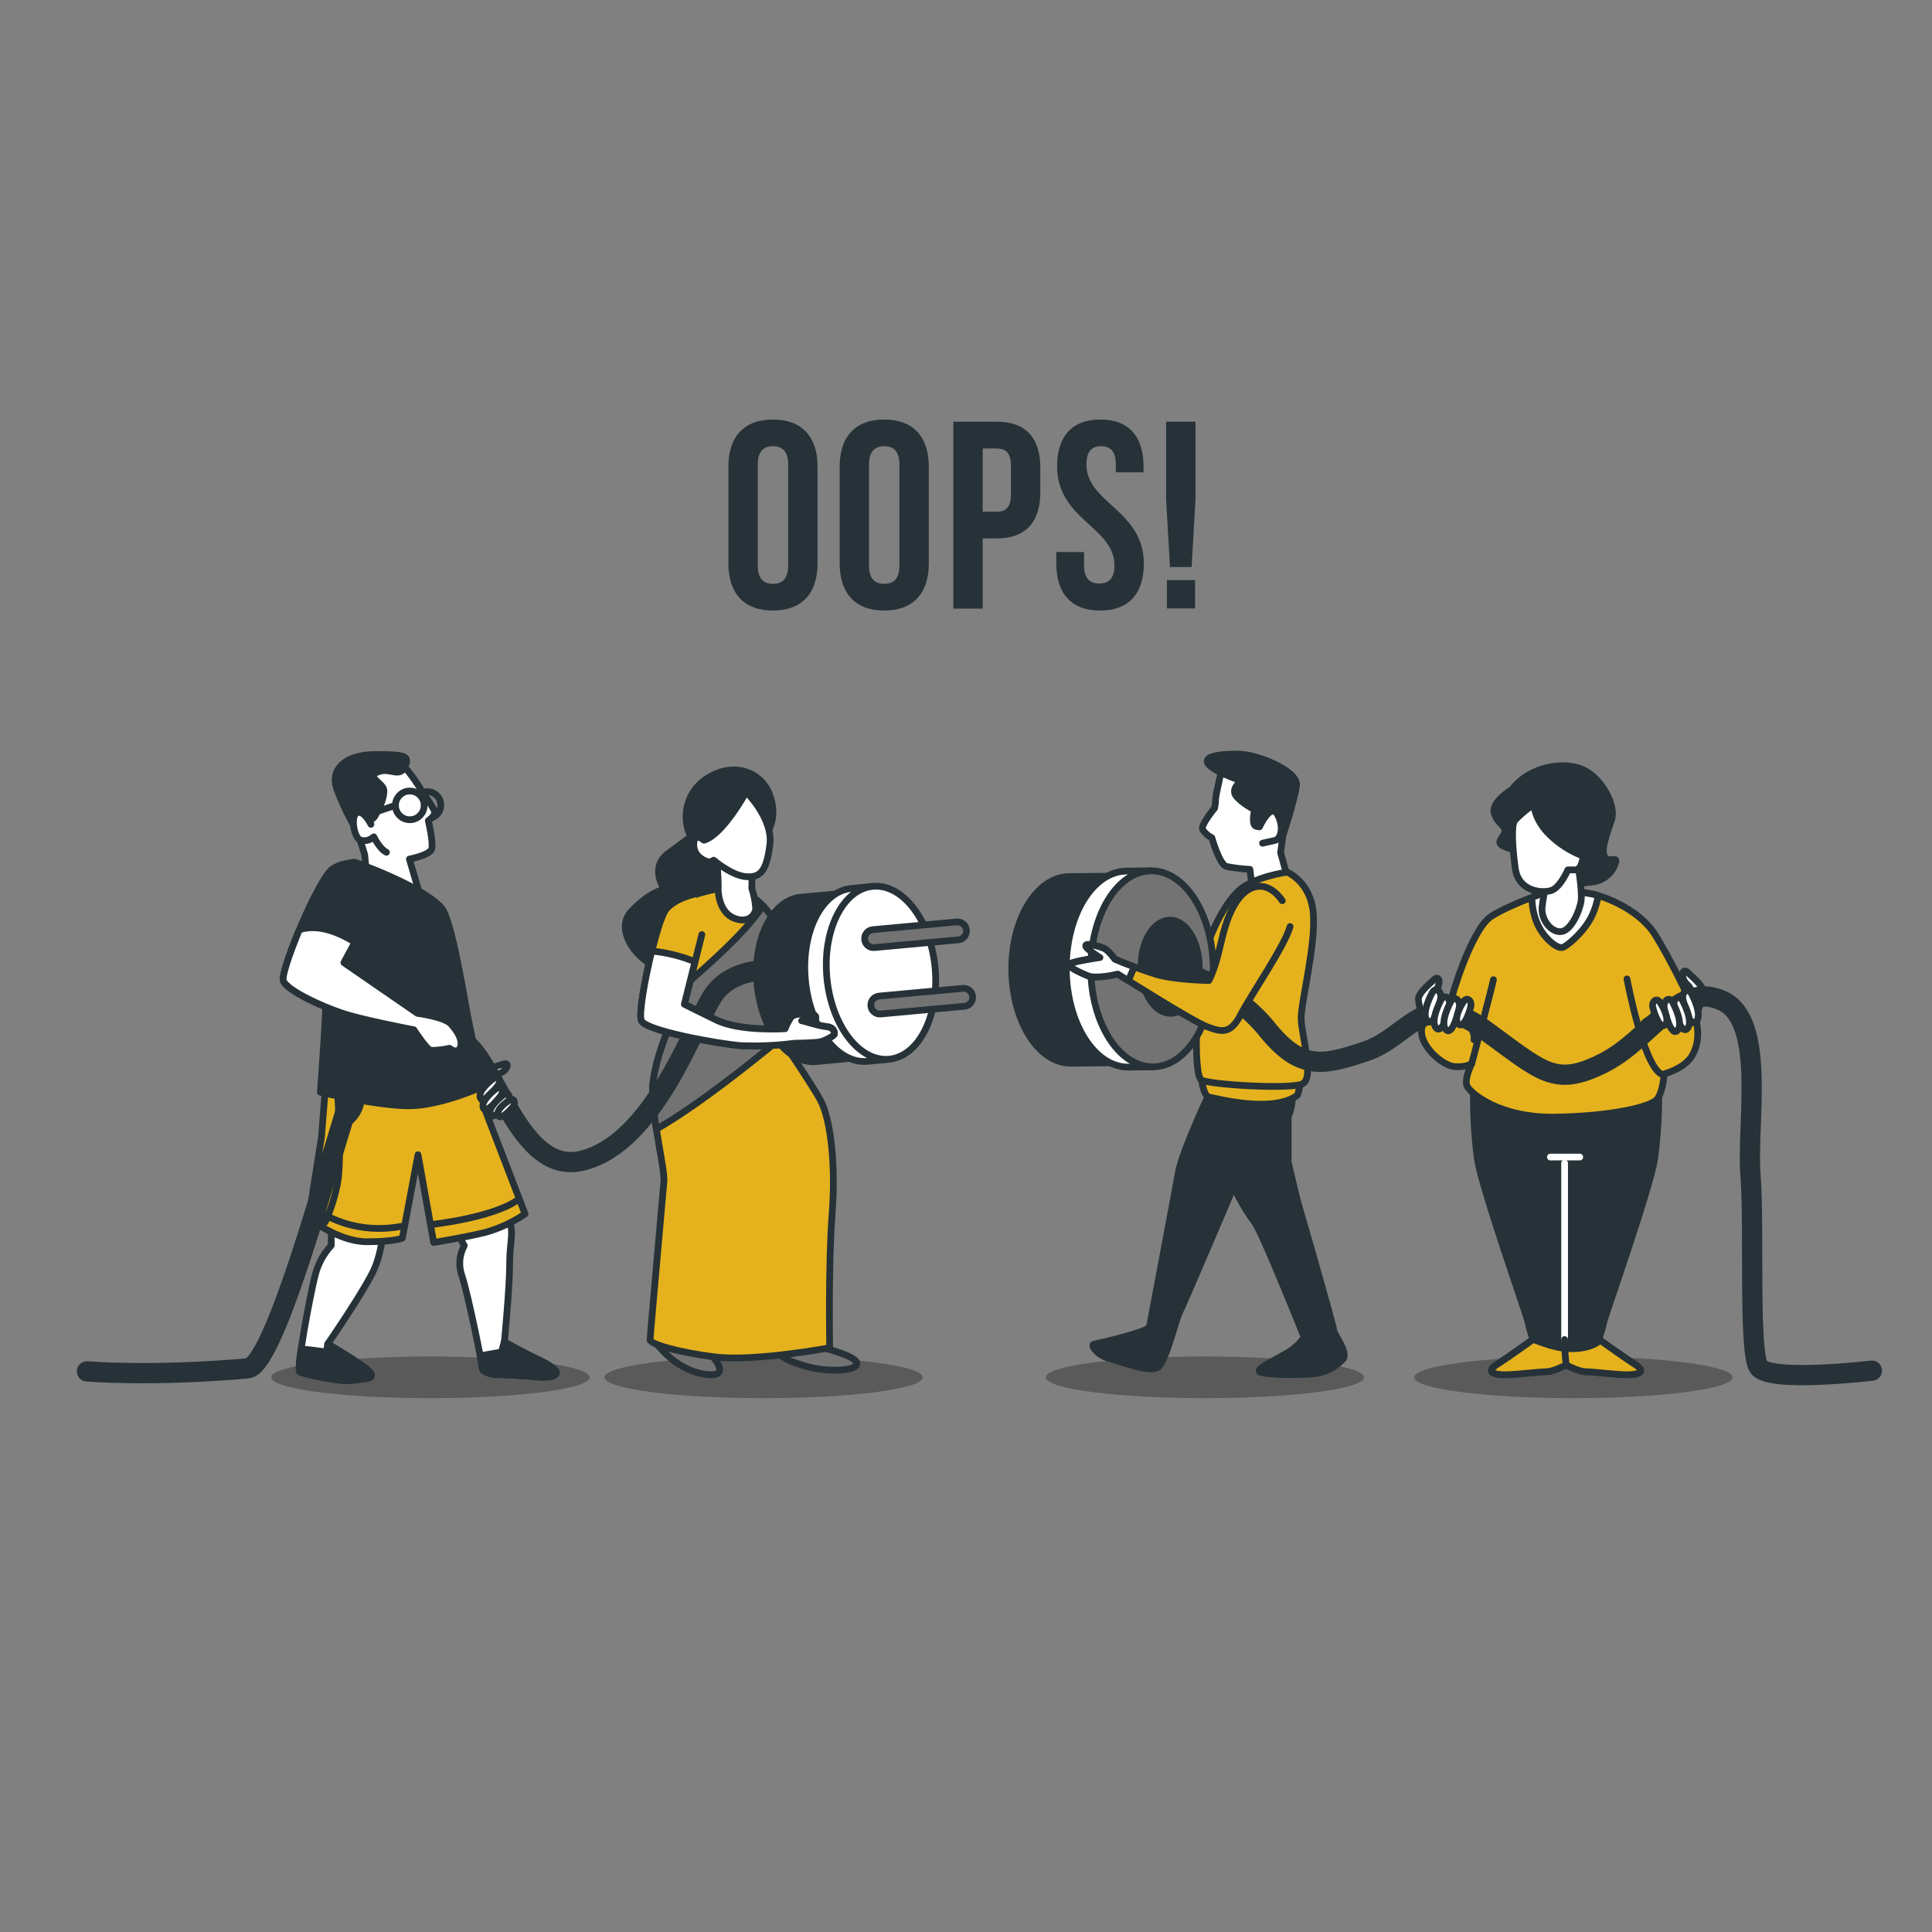 <svg viewBox="0 0 300 300" xmlns="http://www.w3.org/2000/svg" xmlns:xlink="http://www.w3.org/1999/xlink" width="300" height="300" fill="none">
    <rect x="0" y="0" width="300" height="300" fill="#808080" stroke="none"/>
    <rect id="404 Error Page not Found with people connecting a plug-bro 1" width="300" height="300" x="0" y="0" />
    <g id="freepik--Text--inject-130">
        <path id="矢量 851" d="M113.106 72.432C113.106 67.794 115.554 65.142 120.024 65.142C124.494 65.142 126.948 67.794 126.948 72.432L126.948 87.516C126.948 92.154 124.5 94.806 120.024 94.806C115.548 94.806 113.106 92.154 113.106 87.516L113.106 72.432ZM117.666 87.804C117.666 89.874 118.578 90.66 120.024 90.66C121.47 90.66 122.388 89.874 122.388 87.804L122.388 72.144C122.388 70.074 121.476 69.288 120.024 69.288C118.572 69.288 117.666 70.074 117.666 72.144L117.666 87.804Z" fill="rgb(38,50,56)" fill-rule="nonzero" />
        <path id="矢量 852" d="M130.386 72.432C130.386 67.794 132.828 65.142 137.304 65.142C141.78 65.142 144.222 67.794 144.222 72.432L144.222 87.516C144.222 92.154 141.774 94.806 137.304 94.806C132.834 94.806 130.386 92.154 130.386 87.516L130.386 72.432ZM134.94 87.804C134.94 89.874 135.852 90.66 137.304 90.66C138.756 90.66 139.662 89.874 139.662 87.804L139.662 72.144C139.662 70.074 138.75 69.288 137.304 69.288C135.858 69.288 134.94 70.074 134.94 72.144L134.94 87.804Z" fill="rgb(38,50,56)" fill-rule="nonzero" />
        <path id="矢量 853" d="M161.538 72.642L161.538 76.41C161.538 81.054 159.3 83.61 154.746 83.61L152.592 83.61L152.592 94.506L148.032 94.506L148.032 65.478L154.746 65.478C159.3 65.478 161.538 68.004 161.538 72.642ZM152.592 69.642L152.592 79.458L154.746 79.458C156.192 79.458 156.978 78.798 156.978 76.728L156.978 72.378C156.978 70.302 156.192 69.642 154.746 69.642L152.592 69.642Z" fill="rgb(38,50,56)" fill-rule="nonzero" />
        <path id="矢量 854" d="M170.862 65.142C175.29 65.142 177.57 67.794 177.57 72.432L177.57 73.344L173.262 73.344L173.262 72.144C173.262 70.074 172.434 69.288 170.982 69.288C169.53 69.288 168.702 70.074 168.702 72.144C168.702 78.108 177.612 79.23 177.612 87.516C177.612 92.154 175.29 94.806 170.82 94.806C166.35 94.806 164.022 92.154 164.022 87.516L164.022 85.716L168.33 85.716L168.33 87.786C168.33 89.856 169.242 90.606 170.694 90.606C172.146 90.606 173.052 89.856 173.052 87.786C173.052 81.822 164.148 80.7 164.148 72.414C164.148 67.8 166.428 65.142 170.862 65.142Z" fill="rgb(38,50,56)" fill-rule="nonzero" />
        <path id="矢量 855" d="M181.674 88.05L181.074 77.574L181.074 65.478L185.634 65.478L185.634 77.574L185.034 88.05L181.674 88.05ZM185.568 90.084L185.568 94.476L181.2 94.476L181.2 90.084L185.568 90.084Z" fill="rgb(38,50,56)" fill-rule="nonzero" />
    </g>
    <g id="freepik--Characters--inject-130">
        <path id="矢量 868" d="M91.554 213.87C91.554 215.67 80.496 217.104 66.846 217.104C53.196 217.104 42.138 215.658 42.138 213.87C42.138 212.082 53.202 210.636 66.846 210.636C80.49 210.636 91.554 212.088 91.554 213.87Z" opacity="0.3" fill="rgb(0,0,0)" fill-rule="nonzero" />
        <path id="矢量 869" d="M143.28 213.87C143.28 215.67 132.216 217.104 118.572 217.104C104.928 217.104 93.864 215.658 93.864 213.87C93.864 212.082 104.928 210.636 118.572 210.636C132.216 210.636 143.28 212.088 143.28 213.87Z" opacity="0.3" fill="rgb(0,0,0)" fill-rule="nonzero" />
        <path id="矢量 870" d="M211.8 213.87C211.8 215.67 200.742 217.104 187.098 217.104C173.454 217.104 162.39 215.658 162.39 213.87C162.39 212.082 173.448 210.636 187.098 210.636C200.748 210.636 211.8 212.088 211.8 213.87Z" opacity="0.3" fill="rgb(0,0,0)" fill-rule="nonzero" />
        <path id="矢量 871" d="M269.04 213.87C269.04 215.67 257.976 217.104 244.332 217.104C230.688 217.104 219.6 215.658 219.6 213.87C219.6 212.082 230.664 210.636 244.308 210.636C257.952 210.636 269.04 212.088 269.04 213.87Z" opacity="0.3" fill="rgb(0,0,0)" fill-rule="nonzero" />
        <path id="矢量 872" d="M189.768 119.262C189.768 119.262 188.754 123.462 188.754 124.17C188.753 124.609 188.705 125.043 188.61 125.472C188.61 125.472 186.444 128.07 186.732 128.79C187.089 129.361 187.571 129.793 188.178 130.086C188.178 130.086 189.33 134.286 190.488 134.562C191.679 134.785 192.879 134.929 194.088 134.994L194.52 138.456L200.292 137.592L198.852 132.396L199.452 127.92C199.452 127.92 200.46 126.048 199.452 123.018C198.444 119.988 196.278 119.844 194.832 119.844C193.134 119.737 191.446 119.543 189.768 119.262Z" fill="rgb(255,255,255)" fill-rule="nonzero" />
        <path id="矢量 872" d="M188.754 124.17C188.753 124.609 188.705 125.043 188.61 125.472C188.61 125.472 186.444 128.07 186.732 128.79C187.089 129.361 187.571 129.793 188.178 130.086C188.178 130.086 189.33 134.286 190.488 134.562C191.679 134.785 192.879 134.929 194.088 134.994L194.52 138.456L200.292 137.592L198.852 132.396L199.452 127.92C199.452 127.92 200.46 126.048 199.452 123.018C198.444 119.988 196.278 119.844 194.832 119.844C193.134 119.737 191.446 119.543 189.768 119.262C189.768 119.262 188.754 123.462 188.754 124.17Z" fill-rule="nonzero" stroke="rgb(38,50,56)" stroke-linecap="round" stroke-linejoin="round" stroke-width="1.047" />
        <path id="矢量 873" d="M192.366 117.102C192.366 117.102 187.314 116.952 187.458 118.254C187.602 119.556 192.798 121.254 192.798 121.254C192.798 121.254 191.064 122.406 191.928 123.564C192.792 124.722 194.814 125.73 194.814 125.73C194.814 125.73 194.214 128.184 195.108 128.328C196.002 128.472 196.548 127.17 196.692 126.738C196.836 126.306 198.426 126.45 198.858 127.602C199.104 128.205 199.248 128.831 199.29 129.48C199.29 129.48 201.024 124.284 201.312 121.974C201.6 119.664 195.108 117.102 192.366 117.102Z" fill="rgb(38,50,56)" fill-rule="nonzero" />
        <path id="矢量 873" d="M187.458 118.254C187.602 119.556 192.798 121.254 192.798 121.254C192.798 121.254 191.064 122.406 191.928 123.564C192.792 124.722 194.814 125.73 194.814 125.73C194.814 125.73 194.214 128.184 195.108 128.328C196.002 128.472 196.548 127.17 196.692 126.738C196.836 126.306 198.426 126.45 198.858 127.602C199.104 128.205 199.248 128.831 199.29 129.48C199.29 129.48 201.024 124.284 201.312 121.974C201.6 119.664 195.108 117.102 192.366 117.102C192.366 117.102 187.314 116.952 187.458 118.254Z" fill-rule="nonzero" stroke="rgb(38,50,56)" stroke-linecap="round" stroke-linejoin="round" stroke-width="1.047" />
        <path id="矢量 874" d="M195.564 128.4C195.564 128.4 197.31 124.56 198.354 126.45C199.398 128.34 198.954 130.308 197.928 130.518C196.902 130.728 196.044 130.932 196.044 130.932" fill="rgb(255,255,255)" fill-rule="nonzero" />
        <path id="矢量 874" d="M195.564 128.4C195.564 128.4 197.31 124.56 198.354 126.45C199.398 128.34 198.954 130.308 197.928 130.518C196.902 130.728 196.044 130.932 196.044 130.932" fill-rule="nonzero" stroke="rgb(38,50,56)" stroke-linecap="round" stroke-linejoin="round" stroke-width="1.047" />
        <path id="矢量 875" d="M188.466 168.474C188.184 168.804 183.558 178.722 182.982 182.04C182.406 185.358 178.656 205.134 178.506 205.998C178.356 206.862 170.43 208.596 169.848 208.74C169.266 208.884 170.448 210.474 172.158 210.906C173.868 211.338 178.8 213.36 179.958 212.202C181.116 211.044 182.7 204.552 183.132 203.832C183.564 203.112 191.688 183.972 191.688 183.972C191.688 183.972 195.852 174.786 196.716 173.916C197.58 173.046 195.69 169.2 194.964 168.042C194.238 166.884 190.488 166.164 188.466 168.474Z" fill="rgb(38,50,56)" fill-rule="nonzero" />
        <path id="矢量 875" d="M182.982 182.04C182.406 185.358 178.656 205.134 178.506 205.998C178.356 206.862 170.43 208.596 169.848 208.74C169.266 208.884 170.448 210.474 172.158 210.906C173.868 211.338 178.8 213.36 179.958 212.202C181.116 211.044 182.7 204.552 183.132 203.832C183.564 203.112 191.688 183.972 191.688 183.972C191.688 183.972 195.852 174.786 196.716 173.916C197.58 173.046 195.69 169.2 194.964 168.042C194.238 166.884 190.488 166.164 188.466 168.474C188.184 168.804 183.558 178.722 182.982 182.04Z" fill-rule="nonzero" stroke="rgb(38,50,56)" stroke-linecap="round" stroke-linejoin="round" stroke-width="1.047" />
        <path id="矢量 876" d="M187.602 168.6C187.602 168.6 189.624 178.272 190.632 181.734C191.582 184.662 192.982 187.356 194.832 189.816C195.99 191.406 201.618 205.416 201.618 205.416L202.482 207.582C202.482 207.582 202.194 208.446 200.61 209.598C199.026 210.75 194.544 212.628 195.702 213.066C196.86 213.504 201.474 213.498 203.64 213.354C205.572 213.217 207.206 212.447 208.542 211.044C209.412 210.03 207.102 207.144 207.102 206.568C207.102 205.992 202.05 188.388 201.762 187.518C201.474 186.648 200.028 180.45 200.028 180.45L200.028 173.4C200.028 173.4 200.754 172.104 200.754 169.2C200.754 166.296 198.588 165.732 198.588 165.732L186.75 166.89L187.602 168.6Z" fill="rgb(38,50,56)" fill-rule="nonzero" />
        <path id="矢量 876" d="M190.632 181.734C191.582 184.662 192.982 187.356 194.832 189.816C195.99 191.406 201.618 205.416 201.618 205.416L202.482 207.582C202.482 207.582 202.194 208.446 200.61 209.598C199.026 210.75 194.544 212.628 195.702 213.066C196.86 213.504 201.474 213.498 203.64 213.354C205.572 213.217 207.206 212.447 208.542 211.044C209.412 210.03 207.102 207.144 207.102 206.568C207.102 205.992 202.05 188.388 201.762 187.518C201.474 186.648 200.028 180.45 200.028 180.45L200.028 173.4C200.028 173.4 200.754 172.104 200.754 169.2C200.754 166.296 198.588 165.732 198.588 165.732L186.75 166.89L187.602 168.6C187.602 168.6 189.624 178.272 190.632 181.734Z" fill-rule="nonzero" stroke="rgb(38,50,56)" stroke-linecap="round" stroke-linejoin="round" stroke-width="1.047" />
        <path id="矢量 877" d="M186.6 167.754C186.6 167.754 186.894 170.208 187.758 170.352C188.622 170.496 197.568 172.95 201.468 170.064C201.468 170.064 202.188 167.898 201.756 167.322C201.324 166.746 200.31 167.034 195.12 167.034C189.93 167.034 186.6 167.034 186.6 167.754Z" fill="rgb(229,178,29)" fill-rule="nonzero" />
        <path id="矢量 877" d="M187.758 170.352C188.622 170.496 197.568 172.95 201.468 170.064C201.468 170.064 202.188 167.898 201.756 167.322C201.324 166.746 200.31 167.034 195.12 167.034C189.93 167.034 186.6 167.034 186.6 167.754C186.6 167.754 186.894 170.208 187.758 170.352Z" fill-rule="nonzero" stroke="rgb(38,50,56)" stroke-linecap="round" stroke-linejoin="round" stroke-width="1.047" />
        <path id="矢量 878" d="M199.866 135.426C199.866 135.426 194.526 136.146 192.216 138.426C189.906 140.706 187.89 144.924 186.882 148.818C185.874 152.712 185.148 167.004 186.588 167.724C188.028 168.444 200.154 169.17 202.188 168.324C204.222 167.478 202.044 160.674 202.044 158.076C202.044 155.478 204.354 146.676 203.922 141.774C203.49 136.872 199.866 135.426 199.866 135.426Z" fill="rgb(229,178,29)" fill-rule="nonzero" />
        <path id="矢量 878" d="M192.216 138.426C189.906 140.706 187.89 144.924 186.882 148.818C185.874 152.712 185.148 167.004 186.588 167.724C188.028 168.444 200.154 169.17 202.188 168.324C204.222 167.478 202.044 160.674 202.044 158.076C202.044 155.478 204.354 146.676 203.922 141.774C203.49 136.872 199.866 135.426 199.866 135.426C199.866 135.426 194.526 136.146 192.216 138.426Z" fill-rule="nonzero" stroke="rgb(38,50,56)" stroke-linecap="round" stroke-linejoin="round" stroke-width="1.047" />
        <path id="矢量 879" d="M180.6 150.426C180.534 144.486 178.11 139.416 174.888 137.226L174.888 136.026L166.008 136.116C161.01 136.17 157.008 142.716 157.11 150.696C157.212 158.676 161.31 165.138 166.314 165.096L175.194 165.006L175.194 163.806C178.314 161.484 180.63 156.366 180.6 150.426Z" fill="rgb(38,50,56)" fill-rule="nonzero" />
        <path id="矢量 879" d="M174.888 137.226L174.888 136.026L166.008 136.116C161.01 136.17 157.008 142.716 157.11 150.696C157.212 158.676 161.31 165.138 166.314 165.096L175.194 165.006L175.194 163.806C178.314 161.484 180.63 156.366 180.6 150.426C180.534 144.486 178.11 139.416 174.888 137.226Z" fill-rule="nonzero" stroke="rgb(38,50,56)" stroke-linecap="round" stroke-linejoin="round" stroke-width="1.047" />
        <path id="矢量 880" d="M184.584 150.384C184.518 144.144 182.112 138.816 178.728 136.5L178.728 135.222L174.924 135.264C169.668 135.318 165.486 142.176 165.576 150.582C165.666 158.988 169.992 165.756 175.248 165.702L179.052 165.66L179.052 164.388C182.358 162 184.65 156.6 184.584 150.384Z" fill="rgb(255,255,255)" fill-rule="nonzero" />
        <path id="矢量 880" d="M178.728 136.5L178.728 135.222L174.924 135.264C169.668 135.318 165.486 142.176 165.576 150.582C165.666 158.988 169.992 165.756 175.248 165.702L179.052 165.66L179.052 164.388C182.358 162 184.65 156.6 184.584 150.384C184.518 144.144 182.112 138.816 178.728 136.5Z" fill-rule="nonzero" stroke="rgb(38,50,56)" stroke-linecap="round" stroke-linejoin="round" stroke-width="1.047" />
        <path id="矢量 881" d="M188.4 150.342C188.49 158.742 184.302 165.606 179.052 165.66C173.802 165.714 169.452 158.946 169.38 150.546C169.308 142.146 173.478 135.282 178.728 135.222C183.978 135.162 188.298 141.936 188.4 150.342Z" fill="rgb(115,115,115)" fill-rule="nonzero" />
        <path id="矢量 881" d="M179.052 165.66C173.802 165.714 169.452 158.946 169.38 150.546C169.308 142.146 173.478 135.282 178.728 135.222C183.978 135.162 188.298 141.936 188.4 150.342C188.49 158.742 184.302 165.606 179.052 165.66Z" fill-rule="nonzero" stroke="rgb(38,50,56)" stroke-linecap="round" stroke-linejoin="round" stroke-width="1.047" />
        <path id="矢量 882" d="M186.216 150.084C186.258 154.062 184.272 157.314 181.782 157.344C179.292 157.374 177.24 154.158 177.198 150.144C177.156 146.13 179.142 142.944 181.632 142.884C184.122 142.824 186.174 146.1 186.216 150.084Z" fill="rgb(38,50,56)" fill-rule="nonzero" />
        <path id="矢量 882" d="M181.782 157.344C179.292 157.374 177.24 154.158 177.198 150.144C177.156 146.13 179.142 142.944 181.632 142.884C184.122 142.824 186.174 146.1 186.216 150.084C186.258 154.062 184.272 157.314 181.782 157.344Z" fill-rule="nonzero" stroke="rgb(38,50,56)" stroke-linecap="round" stroke-linejoin="round" stroke-width="1.047" />
        <path id="矢量 883" d="M256.92 180C257.416 176.296 257.626 172.576 257.55 168.84C255.6 169.74 244.224 170.07 243.18 170.094C242.136 170.118 230.76 169.74 228.81 168.84C228.724 172.575 228.924 176.295 229.41 180C230.196 184.866 237.108 204.348 237.264 205.29C237.467 206.199 237.729 207.091 238.05 207.966C238.05 207.966 234.12 210.792 232.392 211.89C230.664 212.988 231.924 213.462 233.652 213.462C235.38 213.462 238.992 212.988 240.09 212.988C241.062 212.988 242.754 212.142 243.15 211.938C243.546 212.142 245.238 212.988 246.204 212.988C247.308 212.988 250.92 213.462 252.648 213.462C254.376 213.462 255.648 212.988 253.908 211.89C252.168 210.792 248.25 207.966 248.25 207.966C248.572 207.091 248.834 206.199 249.036 205.29C249.222 204.33 256.134 184.848 256.92 180Z" fill="rgb(38,50,56)" fill-rule="nonzero" />
        <path id="矢量 883" d="M257.55 168.84C255.6 169.74 244.224 170.07 243.18 170.094C242.136 170.118 230.76 169.74 228.81 168.84C228.724 172.575 228.924 176.295 229.41 180C230.196 184.866 237.108 204.348 237.264 205.29C237.467 206.199 237.729 207.091 238.05 207.966C238.05 207.966 234.12 210.792 232.392 211.89C230.664 212.988 231.924 213.462 233.652 213.462C235.38 213.462 238.992 212.988 240.09 212.988C241.062 212.988 242.754 212.142 243.15 211.938C243.546 212.142 245.238 212.988 246.204 212.988C247.308 212.988 250.92 213.462 252.648 213.462C254.376 213.462 255.648 212.988 253.908 211.89C252.168 210.792 248.25 207.966 248.25 207.966C248.572 207.091 248.834 206.199 249.036 205.29C249.222 204.33 256.134 184.848 256.92 180C257.416 176.296 257.626 172.576 257.55 168.84Z" fill-rule="nonzero" stroke="rgb(38,50,56)" stroke-linecap="round" stroke-linejoin="round" stroke-width="1.047" />
        <path id="矢量 884" d="M240.804 138.294C240.804 138.294 234.726 140.28 231.588 142.272C228.45 144.264 225.3 155.052 225.3 155.472C225.119 156.225 224.875 156.957 224.568 157.668C224.568 157.668 221.424 156.936 220.8 159.552C220.176 162.168 223.938 165.522 225.93 165.63C227.922 165.738 228.546 165.108 228.546 165.108C228.546 165.108 227.292 167.622 227.814 168.666C228.336 169.71 232.74 173.592 241.434 173.466C250.128 173.34 256.434 171.894 257.352 170.64C258.27 169.386 258.402 166.764 258.402 166.764C258.402 166.764 261.648 165.924 262.8 163.83C263.952 161.736 263.742 159.534 263.112 157.338C262.482 155.142 259.236 148.764 257.04 145.2C254.844 141.636 250.23 139.65 248.04 139.02C245.85 138.39 242.268 138.294 240.804 138.294Z" fill="rgb(229,178,29)" fill-rule="nonzero" />
        <path id="矢量 884" d="M231.588 142.272C228.45 144.264 225.3 155.052 225.3 155.472C225.119 156.225 224.875 156.957 224.568 157.668C224.568 157.668 221.424 156.936 220.8 159.552C220.176 162.168 223.938 165.522 225.93 165.63C227.922 165.738 228.546 165.108 228.546 165.108C228.546 165.108 227.292 167.622 227.814 168.666C228.336 169.71 232.74 173.592 241.434 173.466C250.128 173.34 256.434 171.894 257.352 170.64C258.27 169.386 258.402 166.764 258.402 166.764C258.402 166.764 261.648 165.924 262.8 163.83C263.952 161.736 263.742 159.534 263.112 157.338C262.482 155.142 259.236 148.764 257.04 145.2C254.844 141.636 250.23 139.65 248.04 139.02C245.85 138.39 242.268 138.294 240.804 138.294C240.804 138.294 234.726 140.28 231.588 142.272Z" fill-rule="nonzero" stroke="rgb(38,50,56)" stroke-linecap="round" stroke-linejoin="round" stroke-width="1.047" />
        <path id="矢量 885" d="M242.646 147.114C243.516 146.826 246.246 144.402 247.296 141.978C247.713 141.046 248.003 140.076 248.166 139.068L248.028 139.026C245.832 138.396 242.268 138.294 240.828 138.294C240.828 138.294 239.556 138.708 237.876 139.35C237.886 140.658 238.126 141.922 238.596 143.142C239.544 145.566 241.8 147.408 242.646 147.114Z" fill="rgb(255,255,255)" fill-rule="nonzero" />
        <path id="矢量 885" d="M247.296 141.978C247.713 141.046 248.003 140.076 248.166 139.068L248.028 139.026C245.832 138.396 242.268 138.294 240.828 138.294C240.828 138.294 239.556 138.708 237.876 139.35C237.886 140.658 238.126 141.922 238.596 143.142C239.544 145.566 241.8 147.408 242.646 147.114C243.516 146.826 246.246 144.402 247.296 141.978Z" fill-rule="nonzero" stroke="rgb(38,50,56)" stroke-linecap="round" stroke-linejoin="round" stroke-width="1.047" />
        <path id="矢量 886" d="M252.636 152.01C252.636 152.01 255.15 165.42 258 166.8" stroke="rgb(38,50,56)" stroke-linecap="round" stroke-linejoin="round" stroke-width="1.047" />
        <path id="矢量 887" d="M228.546 165.108C228.546 165.108 231.69 153.27 231.9 152.118" stroke="rgb(38,50,56)" stroke-linecap="round" stroke-linejoin="round" stroke-width="1.047" />
        <path id="矢量 888" d="M256.698 158.07C256.698 158.07 254.958 158.46 254.958 159.72" stroke="rgb(38,50,56)" stroke-linecap="round" stroke-linejoin="round" stroke-width="1.047" />
        <path id="矢量 889" d="M227.136 158.262C227.136 158.262 229.074 159.522 228.882 161.46" stroke="rgb(38,50,56)" stroke-linecap="round" stroke-linejoin="round" stroke-width="1.047" />
        <path id="矢量 890" d="M240.12 213C241.092 213 242.784 212.154 243.18 211.95C243.576 212.154 245.268 213 246.234 213C247.338 213 250.95 213.474 252.678 213.474C254.406 213.474 255.678 213 253.938 211.902C252.432 210.948 249.276 208.692 248.472 208.116C246.618 209.808 242.952 209.388 242.952 209.388C242.209 209.276 241.475 209.12 240.75 208.92C239.652 208.602 238.08 207.978 238.08 207.978C238.08 207.978 234.15 210.804 232.422 211.902C230.694 213 231.954 213.474 233.682 213.474C235.41 213.474 239.022 213 240.12 213Z" fill="rgb(229,178,29)" fill-rule="nonzero" />
        <path id="矢量 890" d="M243.18 211.95C243.576 212.154 245.268 213 246.234 213C247.338 213 250.95 213.474 252.678 213.474C254.406 213.474 255.678 213 253.938 211.902C252.432 210.948 249.276 208.692 248.472 208.116C246.618 209.808 242.952 209.388 242.952 209.388C242.209 209.276 241.475 209.12 240.75 208.92C239.652 208.602 238.08 207.978 238.08 207.978C238.08 207.978 234.15 210.804 232.422 211.902C230.694 213 231.954 213.474 233.682 213.474C235.41 213.474 239.022 213 240.12 213C241.092 213 242.784 212.154 243.18 211.95Z" fill-rule="nonzero" stroke="rgb(38,50,56)" stroke-linecap="round" stroke-linejoin="round" stroke-width="1.047" />
        <line id="直线 5" x1="0" x2="27.396" y1="0" y2="0" stroke="rgb(255,255,255)" stroke-linecap="round" stroke-linejoin="round" stroke-width="1.047" transform="matrix(0,-1,1,0,242.952,208.002)" />
        <path id="矢量 891" d="M243.18 211.92L242.952 209.358L242.952 208.002" fill-rule="nonzero" stroke="rgb(38,50,56)" stroke-linecap="round" stroke-linejoin="round" stroke-width="1.047" />
        <line id="直线 6" x1="240.75" x2="245.304" y1="179.664" y2="179.664" stroke="rgb(255,255,255)" stroke-linecap="round" stroke-linejoin="round" stroke-width="1.047" />
        <path id="矢量 892" d="M234.798 122.574C234.798 122.574 231.534 124.53 232.02 126.246C232.506 127.962 233.982 128.292 233.658 129.246C233.334 130.2 232.2 130.8 233.49 131.4C234.227 131.73 234.991 131.976 235.782 132.138C235.782 132.138 236.982 136.302 239.046 137.034C241.11 137.766 244.686 137.28 247.218 136.956C248.094 136.87 248.867 136.543 249.539 135.975C250.21 135.406 250.661 134.698 250.89 133.848C251.136 132.954 249.828 134.016 249.174 133.032C248.52 132.048 249.504 129.522 250.236 127.314C250.968 125.106 248.766 120.942 245.91 119.556C243.054 118.17 237.6 118.896 234.798 122.574Z" fill="rgb(38,50,56)" fill-rule="nonzero" />
        <path id="矢量 892" d="M232.02 126.246C232.506 127.962 233.982 128.292 233.658 129.246C233.334 130.2 232.2 130.8 233.49 131.4C234.227 131.73 234.991 131.976 235.782 132.138C235.782 132.138 236.982 136.302 239.046 137.034C241.11 137.766 244.686 137.28 247.218 136.956C248.094 136.87 248.867 136.543 249.539 135.975C250.21 135.406 250.661 134.698 250.89 133.848C251.136 132.954 249.828 134.016 249.174 133.032C248.52 132.048 249.504 129.522 250.236 127.314C250.968 125.106 248.766 120.942 245.91 119.556C243.054 118.17 237.6 118.896 234.798 122.574C234.798 122.574 231.534 124.53 232.02 126.246Z" fill-rule="nonzero" stroke="rgb(38,50,56)" stroke-linecap="round" stroke-linejoin="round" stroke-width="1.047" />
        <path id="矢量 893" d="M240.282 136.8C239.866 138.173 239.586 139.573 239.442 141C239.334 142.8 240.804 144.774 242.376 144.666C243.948 144.558 245.304 141.42 245.514 139.866C245.724 138.312 244.992 134.106 244.992 134.106C244.992 134.106 242.592 134.214 241.638 135.048C241.073 135.544 240.621 136.128 240.282 136.8Z" fill="rgb(255,255,255)" fill-rule="nonzero" />
        <path id="矢量 893" d="M239.442 141C239.334 142.8 240.804 144.774 242.376 144.666C243.948 144.558 245.304 141.42 245.514 139.866C245.724 138.312 244.992 134.106 244.992 134.106C244.992 134.106 242.592 134.214 241.638 135.048C241.073 135.544 240.621 136.128 240.282 136.8C239.866 138.173 239.586 139.573 239.442 141Z" fill-rule="nonzero" stroke="rgb(38,50,56)" stroke-linecap="round" stroke-linejoin="round" stroke-width="1.047" />
        <path id="矢量 894" d="M238.152 124.86C238.152 124.86 238.23 127.308 240.684 129.66C242.175 131.101 243.889 132.191 245.826 132.93C245.783 133.47 245.647 133.986 245.418 134.478C245.176 134.94 244.796 135.14 244.278 135.078L243.456 135.078C243.456 135.078 242.256 137.892 240.804 138.3C239.352 138.708 235.782 138.426 235.29 134.832C234.798 131.238 234.72 128.298 235.128 127.56C235.536 126.822 238.152 124.86 238.152 124.86Z" fill="rgb(255,255,255)" fill-rule="nonzero" />
        <path id="矢量 894" d="M240.684 129.66C242.175 131.101 243.889 132.191 245.826 132.93C245.783 133.47 245.647 133.986 245.418 134.478C245.176 134.94 244.796 135.14 244.278 135.078L243.456 135.078C243.456 135.078 242.256 137.892 240.804 138.3C239.352 138.708 235.782 138.426 235.29 134.832C234.798 131.238 234.72 128.298 235.128 127.56C235.536 126.822 238.152 124.86 238.152 124.86C238.152 124.86 238.23 127.308 240.684 129.66Z" fill-rule="nonzero" stroke="rgb(38,50,56)" stroke-linecap="round" stroke-linejoin="round" stroke-width="1.047" />
        <path id="矢量 895" d="M263.826 156.48C264.202 155.723 264.424 154.923 264.492 154.08C264.492 152.988 262.464 151.422 262.092 151.032C261.72 150.642 261.348 150.684 261.27 151.23C261.268 151.877 261.502 152.423 261.972 152.868C262.284 153.114 262.494 153.428 262.602 153.81C262.638 154.08 261.93 155.406 262.284 156.264C262.638 157.122 263.634 157.38 263.826 156.48Z" fill="rgb(255,255,255)" fill-rule="nonzero" />
        <path id="矢量 895" d="M264.492 154.08C264.492 152.988 262.464 151.422 262.092 151.032C261.72 150.642 261.348 150.684 261.27 151.23C261.268 151.877 261.502 152.423 261.972 152.868C262.284 153.114 262.494 153.428 262.602 153.81C262.638 154.08 261.93 155.406 262.284 156.264C262.638 157.122 263.634 157.38 263.826 156.48C264.202 155.723 264.424 154.923 264.492 154.08Z" fill-rule="nonzero" stroke="rgb(38,50,56)" stroke-linecap="round" stroke-linejoin="round" stroke-width="1.047" />
        <path id="矢量 896" d="M182.568 150.354C182.568 150.354 191.4 153.18 196.71 159.78C202.02 166.38 205.506 165.432 212.106 163.236C218.706 161.04 221.22 153.18 230.334 159.78C239.448 166.38 241.332 168.888 248.874 165.12C256.416 161.352 260.496 152.238 267.414 155.376C274.332 158.514 271.182 174.576 271.812 182.376C272.442 190.176 271.494 209.718 273.066 212.232C274.638 214.746 290.664 212.832 290.664 212.832" fill-rule="nonzero" stroke="rgb(38,50,56)" stroke-linecap="round" stroke-linejoin="round" stroke-width="3.142" />
        <path id="矢量 897" d="M199.11 139.866C199.11 139.866 197.352 136.998 194.76 137.748C192.018 138.54 190.602 142.458 189.96 144.9C189.318 147.342 188.886 149.982 187.71 152.256C187.71 152.256 182.514 152.166 179.616 151.326C177.403 150.636 175.231 149.836 173.1 148.926C173.1 148.926 172.074 147.492 171.348 147.21C170.622 146.928 168.738 146.376 168.6 146.808C168.462 147.24 170.784 148.662 170.784 148.662C170.784 148.662 166.464 149.262 166.032 149.724C165.6 150.186 169.086 151.566 169.086 151.566C169.086 151.566 170.388 151.986 173.556 151.23C173.556 151.23 185.178 158.61 187.494 159.456C189.81 160.302 191.094 160.572 192.672 157.524C194.25 154.476 199.488 146.916 200.322 143.874" fill="rgb(229,178,29)" fill-rule="nonzero" />
        <path id="矢量 897" d="M199.11 139.866C199.11 139.866 197.352 136.998 194.76 137.748C192.018 138.54 190.602 142.458 189.96 144.9C189.318 147.342 188.886 149.982 187.71 152.256C187.71 152.256 182.514 152.166 179.616 151.326C177.403 150.636 175.231 149.836 173.1 148.926C173.1 148.926 172.074 147.492 171.348 147.21C170.622 146.928 168.738 146.376 168.6 146.808C168.462 147.24 170.784 148.662 170.784 148.662C170.784 148.662 166.464 149.262 166.032 149.724C165.6 150.186 169.086 151.566 169.086 151.566C169.086 151.566 170.388 151.986 173.556 151.23C173.556 151.23 185.178 158.61 187.494 159.456C189.81 160.302 191.094 160.572 192.672 157.524C194.25 154.476 199.488 146.916 200.322 143.874" fill-rule="nonzero" stroke="rgb(38,50,56)" stroke-linecap="round" stroke-linejoin="round" stroke-width="1.047" />
        <path id="矢量 898" d="M176.118 150.15C174.42 149.514 173.118 148.95 173.118 148.95C173.118 148.95 172.092 147.516 171.366 147.234C170.64 146.952 168.756 146.4 168.618 146.832C168.48 147.264 170.802 148.686 170.802 148.686C170.802 148.686 166.482 149.286 166.05 149.748C165.618 150.21 169.104 151.59 169.104 151.59C169.104 151.59 170.406 152.01 173.574 151.254L175.2 152.28L176.118 150.15Z" fill="rgb(255,255,255)" fill-rule="nonzero" />
        <path id="矢量 898" d="M173.118 148.95C173.118 148.95 172.092 147.516 171.366 147.234C170.64 146.952 168.756 146.4 168.618 146.832C168.48 147.264 170.802 148.686 170.802 148.686C170.802 148.686 166.482 149.286 166.05 149.748C165.618 150.21 169.104 151.59 169.104 151.59C169.104 151.59 170.406 152.01 173.574 151.254L175.2 152.28L176.118 150.15C174.42 149.514 173.118 148.95 173.118 148.95Z" fill-rule="nonzero" stroke="rgb(38,50,56)" stroke-linecap="round" stroke-linejoin="round" stroke-width="1.047" />
        <path id="矢量 899" d="M220.914 157.584C220.538 156.827 220.316 156.027 220.248 155.184C220.248 154.092 222.282 152.532 222.648 152.142C223.014 151.752 223.386 151.794 223.464 152.34C223.466 152.987 223.232 153.533 222.762 153.978C222.45 154.224 222.24 154.538 222.132 154.92C222.096 155.184 222.804 156.516 222.45 157.374C222.096 158.232 221.106 158.478 220.914 157.584Z" fill="rgb(255,255,255)" fill-rule="nonzero" />
        <path id="矢量 899" d="M220.248 155.184C220.248 154.092 222.282 152.532 222.648 152.142C223.014 151.752 223.386 151.794 223.464 152.34C223.466 152.987 223.232 153.533 222.762 153.978C222.45 154.224 222.24 154.538 222.132 154.92C222.096 155.184 222.804 156.516 222.45 157.374C222.096 158.232 221.106 158.478 220.914 157.584C220.538 156.827 220.316 156.027 220.248 155.184Z" fill-rule="nonzero" stroke="rgb(38,50,56)" stroke-linecap="round" stroke-linejoin="round" stroke-width="1.047" />
        <path id="矢量 900" d="M222.312 154.29C222.312 154.29 220.638 157.38 221.61 158.49C222.582 159.6 223.524 155.994 223.704 154.998C223.884 154.002 222.93 153 222.312 154.29Z" fill="rgb(255,255,255)" fill-rule="nonzero" />
        <path id="矢量 900" d="M221.61 158.49C222.582 159.6 223.524 155.994 223.704 154.998C223.884 154.002 222.93 153 222.312 154.29C222.312 154.29 220.638 157.38 221.61 158.49Z" fill-rule="nonzero" stroke="rgb(38,50,56)" stroke-linecap="round" stroke-linejoin="round" stroke-width="1.047" />
        <path id="矢量 901" d="M223.692 155.4C223.692 155.4 222.018 158.49 222.99 159.6C223.962 160.71 224.904 157.104 225.084 156.108C225.264 155.112 224.31 154.074 223.692 155.4Z" fill="rgb(255,255,255)" fill-rule="nonzero" />
        <path id="矢量 901" d="M222.99 159.6C223.962 160.71 224.904 157.104 225.084 156.108C225.264 155.112 224.31 154.074 223.692 155.4C223.692 155.4 222.018 158.49 222.99 159.6Z" fill-rule="nonzero" stroke="rgb(38,50,56)" stroke-linecap="round" stroke-linejoin="round" stroke-width="1.047" />
        <path id="矢量 902" d="M225.21 155.658C225.21 155.658 223.536 158.748 224.508 159.858C225.48 160.968 226.422 157.362 226.602 156.366C226.782 155.37 225.828 154.362 225.21 155.658Z" fill="rgb(255,255,255)" fill-rule="nonzero" />
        <path id="矢量 902" d="M224.508 159.858C225.48 160.968 226.422 157.362 226.602 156.366C226.782 155.37 225.828 154.362 225.21 155.658C225.21 155.658 223.536 158.748 224.508 159.858Z" fill-rule="nonzero" stroke="rgb(38,50,56)" stroke-linecap="round" stroke-linejoin="round" stroke-width="1.047" />
        <path id="矢量 903" d="M227.154 155.682C227.154 155.682 225.594 158.082 226.446 158.988C227.298 159.894 228.216 157.044 228.396 156.222C228.576 155.4 227.73 154.602 227.154 155.682Z" fill="rgb(255,255,255)" fill-rule="nonzero" />
        <path id="矢量 903" d="M226.446 158.988C227.298 159.894 228.216 157.044 228.396 156.222C228.576 155.4 227.73 154.602 227.154 155.682C227.154 155.682 225.594 158.082 226.446 158.988Z" fill-rule="nonzero" stroke="rgb(38,50,56)" stroke-linecap="round" stroke-linejoin="round" stroke-width="1.047" />
        <path id="矢量 904" d="M262.71 154.41C262.71 154.41 264.384 157.5 263.412 158.61C262.44 159.72 261.498 156.108 261.318 155.112C261.138 154.116 262.092 153.114 262.71 154.41Z" fill="rgb(255,255,255)" fill-rule="nonzero" />
        <path id="矢量 904" d="M263.412 158.61C262.44 159.72 261.498 156.108 261.318 155.112C261.138 154.116 262.092 153.114 262.71 154.41C262.71 154.41 264.384 157.5 263.412 158.61Z" fill-rule="nonzero" stroke="rgb(38,50,56)" stroke-linecap="round" stroke-linejoin="round" stroke-width="1.047" />
        <path id="矢量 905" d="M261.33 155.49C261.33 155.49 263.004 158.58 262.032 159.69C261.06 160.8 260.118 157.188 259.938 156.192C259.758 155.196 260.712 154.2 261.33 155.49Z" fill="rgb(255,255,255)" fill-rule="nonzero" />
        <path id="矢量 905" d="M262.032 159.69C261.06 160.8 260.118 157.188 259.938 156.192C259.758 155.196 260.712 154.2 261.33 155.49C261.33 155.49 263.004 158.58 262.032 159.69Z" fill-rule="nonzero" stroke="rgb(38,50,56)" stroke-linecap="round" stroke-linejoin="round" stroke-width="1.047" />
        <path id="矢量 906" d="M259.8 155.778C259.8 155.778 261.474 158.868 260.502 159.978C259.53 161.088 258.588 157.482 258.414 156.48C258.24 155.478 259.2 154.482 259.8 155.778Z" fill="rgb(255,255,255)" fill-rule="nonzero" />
        <path id="矢量 906" d="M260.502 159.978C259.53 161.088 258.588 157.482 258.414 156.48C258.24 155.478 259.2 154.482 259.8 155.778C259.8 155.778 261.474 158.868 260.502 159.978Z" fill-rule="nonzero" stroke="rgb(38,50,56)" stroke-linecap="round" stroke-linejoin="round" stroke-width="1.047" />
        <path id="矢量 907" d="M257.868 155.802C257.868 155.802 259.428 158.232 258.576 159.108C257.724 159.984 256.806 157.164 256.632 156.342C256.458 155.52 257.292 154.722 257.868 155.802Z" fill="rgb(255,255,255)" fill-rule="nonzero" />
        <path id="矢量 907" d="M258.576 159.108C257.724 159.984 256.806 157.164 256.632 156.342C256.458 155.52 257.292 154.722 257.868 155.802C257.868 155.802 259.428 158.232 258.576 159.108Z" fill-rule="nonzero" stroke="rgb(38,50,56)" stroke-linecap="round" stroke-linejoin="round" stroke-width="1.047" />
        <path id="矢量 908" d="M51.432 189.99L51.432 193.398C50.232 194.71 49.406 196.226 48.954 197.946C48.228 200.73 45.954 212.712 46.554 213.024C47.154 213.336 52.8 214.626 54.6 214.356C56.664 214.044 58.422 214.152 57.384 213.012C56.346 211.872 50.892 208.686 50.892 208.686C50.892 208.686 56.892 200.01 58.224 196.806C59.556 193.602 59.772 188.646 59.772 188.646L51.72 188.34L51.432 189.99Z" fill="rgb(255,255,255)" fill-rule="nonzero" />
        <path id="矢量 908" d="M51.432 193.398C50.232 194.71 49.406 196.226 48.954 197.946C48.228 200.73 45.954 212.712 46.554 213.024C47.154 213.336 52.8 214.626 54.6 214.356C56.664 214.044 58.422 214.152 57.384 213.012C56.346 211.872 50.892 208.686 50.892 208.686C50.892 208.686 56.892 200.01 58.224 196.806C59.556 193.602 59.772 188.646 59.772 188.646L51.72 188.34L51.432 189.99L51.432 193.398Z" fill-rule="nonzero" stroke="rgb(38,50,56)" stroke-linecap="round" stroke-linejoin="round" stroke-width="1.047" />
        <path id="矢量 909" d="M54.6 214.356C56.664 214.044 58.422 214.152 57.384 213.012C56.346 211.872 50.892 208.686 50.892 208.686L50.688 209.922L46.758 209.442C46.47 211.446 46.344 212.916 46.554 213.042C47.196 213.33 52.8 214.626 54.6 214.356Z" fill="rgb(38,50,56)" fill-rule="nonzero" />
        <path id="矢量 909" d="M57.384 213.012C56.346 211.872 50.892 208.686 50.892 208.686L50.688 209.922L46.758 209.442C46.47 211.446 46.344 212.916 46.554 213.042C47.196 213.33 52.8 214.626 54.6 214.356C56.664 214.044 58.422 214.152 57.384 213.012Z" fill-rule="nonzero" stroke="rgb(38,50,56)" stroke-linecap="round" stroke-linejoin="round" stroke-width="1.047" />
        <path id="矢量 910" d="M71.16 191.754L72.09 193.41C71.275 194.982 71.171 196.6 71.778 198.264C72.708 201.156 74.88 211.794 74.88 212.412C74.88 213.03 76.218 213.444 77.28 213.444C78.342 213.444 81.282 213.648 81.696 213.648C82.11 213.648 85.104 214.164 86.136 213.546C87.168 212.928 84.822 211.686 83.274 210.966C81.726 210.246 78.318 208.386 78.318 208.386C78.318 208.386 79.14 199.914 79.14 196.194C79.14 192.474 79.968 191.238 78.834 188.964C77.7 186.69 70.572 190.002 70.572 190.002L71.16 191.754Z" fill="rgb(255,255,255)" fill-rule="nonzero" />
        <path id="矢量 910" d="M72.09 193.41C71.275 194.982 71.171 196.6 71.778 198.264C72.708 201.156 74.88 211.794 74.88 212.412C74.88 213.03 76.218 213.444 77.28 213.444C78.342 213.444 81.282 213.648 81.696 213.648C82.11 213.648 85.104 214.164 86.136 213.546C87.168 212.928 84.822 211.686 83.274 210.966C81.726 210.246 78.318 208.386 78.318 208.386C78.318 208.386 79.14 199.914 79.14 196.194C79.14 192.474 79.968 191.238 78.834 188.964C77.7 186.69 70.572 190.002 70.572 190.002L71.16 191.754L72.09 193.41Z" fill-rule="nonzero" stroke="rgb(38,50,56)" stroke-linecap="round" stroke-linejoin="round" stroke-width="1.047" />
        <path id="矢量 911" d="M83.244 210.966C81.696 210.24 78.288 208.386 78.288 208.386L77.874 209.934L74.556 210.534C74.754 211.566 74.88 212.274 74.88 212.418C74.88 213.018 76.218 213.45 77.28 213.45C78.342 213.45 81.282 213.654 81.696 213.654C82.11 213.654 85.104 214.17 86.136 213.552C87.168 212.934 84.792 211.686 83.244 210.966Z" fill="rgb(38,50,56)" fill-rule="nonzero" />
        <path id="矢量 911" d="M78.288 208.386L77.874 209.934L74.556 210.534C74.754 211.566 74.88 212.274 74.88 212.418C74.88 213.018 76.218 213.45 77.28 213.45C78.342 213.45 81.282 213.654 81.696 213.654C82.11 213.654 85.104 214.17 86.136 213.552C87.168 212.934 84.792 211.686 83.244 210.966C81.696 210.24 78.288 208.386 78.288 208.386Z" fill-rule="nonzero" stroke="rgb(38,50,56)" stroke-linecap="round" stroke-linejoin="round" stroke-width="1.047" />
        <path id="矢量 912" d="M65.598 123C64.787 121.614 63.865 120.306 62.832 119.076C61.41 117.474 56.952 117.564 54.996 119.676C53.04 121.788 53.658 125.556 54.396 126.624C55.134 127.692 56.622 132.684 56.622 132.684L56.976 136.248L65.262 139.188L63.57 133.398C63.57 133.398 66.78 132.798 67.044 131.796C67.308 130.794 66.51 127.428 66.51 127.428C66.51 127.428 67.578 126.714 67.488 126.09C67.398 125.466 65.598 123 65.598 123Z" fill="rgb(255,255,255)" fill-rule="nonzero" />
        <path id="矢量 912" d="M62.832 119.076C61.41 117.474 56.952 117.564 54.996 119.676C53.04 121.788 53.658 125.556 54.396 126.624C55.134 127.692 56.622 132.684 56.622 132.684L56.976 136.248L65.262 139.188L63.57 133.398C63.57 133.398 66.78 132.798 67.044 131.796C67.308 130.794 66.51 127.428 66.51 127.428C66.51 127.428 67.578 126.714 67.488 126.09C67.398 125.466 65.598 123 65.598 123C64.787 121.614 63.865 120.306 62.832 119.076Z" fill-rule="nonzero" stroke="rgb(38,50,56)" stroke-linecap="round" stroke-linejoin="round" stroke-width="1.047" />
        <path id="矢量 913" d="M56.064 126.84C56.064 126.84 57.48 128.04 58.254 126.666C59.028 125.292 59.616 123.948 59.616 122.784C59.616 121.62 56.706 120.654 58.644 119.874C60.582 119.094 61.98 120.828 62.844 119.088C63.708 117.348 62.922 117.162 58.266 117.162C53.61 117.162 51.282 119.49 52.266 122.4C53.054 124.553 54.025 126.621 55.176 128.604L56.064 126.84Z" fill="rgb(38,50,56)" fill-rule="nonzero" />
        <path id="矢量 913" d="M58.254 126.666C59.028 125.292 59.616 123.948 59.616 122.784C59.616 121.62 56.706 120.654 58.644 119.874C60.582 119.094 61.98 120.828 62.844 119.088C63.708 117.348 62.922 117.162 58.266 117.162C53.61 117.162 51.282 119.49 52.266 122.4C53.054 124.553 54.025 126.621 55.176 128.604L56.064 126.84C56.064 126.84 57.48 128.04 58.254 126.666Z" fill-rule="nonzero" stroke="rgb(38,50,56)" stroke-linecap="round" stroke-linejoin="round" stroke-width="1.047" />
        <path id="矢量 914" d="M65.21 126.632C64.775 127.067 64.251 127.284 63.636 127.284C63.021 127.284 62.496 127.067 62.062 126.632C61.627 126.197 61.41 125.673 61.41 125.058C61.41 124.443 61.627 123.919 62.062 123.484C62.496 123.049 63.021 122.832 63.636 122.832C64.251 122.832 64.775 123.049 65.21 123.484C65.645 123.919 65.862 124.443 65.862 125.058C65.862 125.673 65.645 126.197 65.21 126.632Z" fill-rule="nonzero" stroke="rgb(38,50,56)" stroke-linecap="round" stroke-linejoin="round" stroke-width="1.047" />
        <path id="矢量 915" d="M65.538 123.084C65.799 122.977 66.072 122.923 66.354 122.922C66.831 122.923 67.257 123.069 67.634 123.362C68.01 123.654 68.258 124.031 68.378 124.492C68.497 124.954 68.463 125.403 68.275 125.841C68.087 126.279 67.785 126.614 67.368 126.846" fill-rule="nonzero" stroke="rgb(38,50,56)" stroke-linecap="round" stroke-linejoin="round" stroke-width="1.047" />
        <line id="直线 7" x1="0" x2="5.635" y1="0" y2="0" stroke="rgb(38,50,56)" stroke-linecap="round" stroke-linejoin="round" stroke-width="1.047" transform="matrix(-0.949,0.316,-0.316,-0.949,61.41,125.058)" />
        <path id="矢量 916" d="M57.6 127.998C57.6 127.998 56.532 125.772 55.464 126.198C54.396 126.624 54.93 130.122 55.998 130.476C56.772 130.65 57.454 130.472 58.044 129.942C58.044 129.942 58.938 131.814 60.006 132.342" fill="rgb(255,255,255)" fill-rule="nonzero" />
        <path id="矢量 916" d="M57.6 127.998C57.6 127.998 56.532 125.772 55.464 126.198C54.396 126.624 54.93 130.122 55.998 130.476C56.772 130.65 57.454 130.472 58.044 129.942C58.044 129.942 58.938 131.814 60.006 132.342" fill-rule="nonzero" stroke="rgb(38,50,56)" stroke-linecap="round" stroke-linejoin="round" stroke-width="1.047" />
        <path id="矢量 917" d="M50.592 168L49.926 176.532L47.934 189.162C47.934 189.162 52.59 192.816 56.934 192.816C61.278 192.816 62.472 192.264 62.472 192.264L64.908 179.304L67.344 192.93C67.344 192.93 72.144 192.156 75.324 191.376C77.55 190.757 79.618 189.797 81.528 188.496L75.102 171.768L73.71 163.14C73.71 163.14 66.51 163.806 62.184 164.028C57.858 164.25 52.104 163.14 52.104 163.14L50.592 168Z" fill="rgb(229,178,29)" fill-rule="nonzero" />
        <path id="矢量 917" d="M49.926 176.532L47.934 189.162C47.934 189.162 52.59 192.816 56.934 192.816C61.278 192.816 62.472 192.264 62.472 192.264L64.908 179.304L67.344 192.93C67.344 192.93 72.144 192.156 75.324 191.376C77.55 190.757 79.618 189.797 81.528 188.496L75.102 171.768L73.71 163.14C73.71 163.14 66.51 163.806 62.184 164.028C57.858 164.25 52.104 163.14 52.104 163.14L50.592 168L49.926 176.532Z" fill-rule="nonzero" stroke="rgb(38,50,56)" stroke-linecap="round" stroke-linejoin="round" stroke-width="1.047" />
        <path id="矢量 918" d="M55.158 133.908C55.158 133.908 65.358 137.466 68.508 140.922C70.248 142.842 72.198 155.982 72.9 159.192C73.602 162.402 74.826 168.792 74.826 168.792C74.826 168.792 68.604 171.6 63.792 171.702C58.98 171.804 49.746 169.596 49.746 169.596C49.746 169.596 50.844 155.358 50.844 148.74C50.844 142.122 50.946 137.802 52.044 135.696C52.05 135.714 53.856 133.704 55.158 133.908Z" fill="rgb(38,50,56)" fill-rule="nonzero" />
        <path id="矢量 918" d="M68.508 140.922C70.248 142.842 72.198 155.982 72.9 159.192C73.602 162.402 74.826 168.792 74.826 168.792C74.826 168.792 68.604 171.6 63.792 171.702C58.98 171.804 49.746 169.596 49.746 169.596C49.746 169.596 50.844 155.358 50.844 148.74C50.844 142.122 50.946 137.802 52.044 135.696C52.05 135.714 53.856 133.704 55.158 133.908C55.158 133.908 65.358 137.466 68.508 140.922Z" fill-rule="nonzero" stroke="rgb(38,50,56)" stroke-linecap="round" stroke-linejoin="round" stroke-width="1.047" />
        <path id="矢量 919" d="M52.476 170.628C52.476 170.628 53.028 179.934 52.476 183.372C52.087 185.599 51.423 187.741 50.484 189.798" fill-rule="nonzero" stroke="rgb(38,50,56)" stroke-linecap="round" stroke-linejoin="round" stroke-width="1.047" />
        <path id="矢量 920" d="M52.698 175.062C53.545 174.771 54.266 174.29 54.858 173.618C55.451 172.946 55.839 172.171 56.022 171.294" fill-rule="nonzero" stroke="rgb(38,50,56)" stroke-linecap="round" stroke-linejoin="round" stroke-width="1.047" />
        <path id="矢量 921" d="M48.486 187.362C48.486 187.362 54.03 192.126 62.67 190.362" stroke="rgb(38,50,56)" stroke-linecap="round" stroke-linejoin="round" stroke-width="1.047" />
        <path id="矢量 922" d="M67.104 190.128C67.104 190.128 76.188 189.132 80.178 186.474" stroke="rgb(38,50,56)" stroke-linecap="round" stroke-linejoin="round" stroke-width="1.047" />
        <path id="矢量 923" d="M107.736 129.6C107.736 129.6 106.86 130.248 103.806 132.48C100.752 134.712 103.158 138.084 103.158 138.084C103.158 138.084 100.974 138.426 98.058 141.492C95.142 144.558 99.36 149.82 103.302 150.642C107.244 151.464 111.852 146.586 113.232 142.062C114.612 137.538 112.788 130.716 111.87 129.306C110.952 127.896 107.736 129.6 107.736 129.6Z" fill="rgb(38,50,56)" fill-rule="nonzero" />
        <path id="矢量 923" d="M103.806 132.48C100.752 134.712 103.158 138.084 103.158 138.084C103.158 138.084 100.974 138.426 98.058 141.492C95.142 144.558 99.36 149.82 103.302 150.642C107.244 151.464 111.852 146.586 113.232 142.062C114.612 137.538 112.788 130.716 111.87 129.306C110.952 127.896 107.736 129.6 107.736 129.6C107.736 129.6 106.86 130.248 103.806 132.48Z" fill-rule="nonzero" stroke="rgb(38,50,56)" stroke-linecap="round" stroke-linejoin="round" stroke-width="1.047" />
        <path id="矢量 924" d="M119.304 129C119.304 129 120.822 126.654 119.448 123.252C118.074 119.85 113.97 118.296 109.974 120.762C109.308 121.158 108.724 121.651 108.22 122.24C107.717 122.83 107.322 123.484 107.035 124.204C106.748 124.924 106.585 125.671 106.544 126.445C106.504 127.219 106.589 127.978 106.8 128.724C107.19 130.296 109.158 132.714 109.572 132.75C109.986 132.786 113.58 134.094 116.034 132.948C118.488 131.802 119.304 129 119.304 129Z" fill="rgb(38,50,56)" fill-rule="nonzero" />
        <path id="矢量 924" d="M119.448 123.252C118.074 119.85 113.97 118.296 109.974 120.762C109.308 121.158 108.724 121.651 108.22 122.24C107.717 122.83 107.322 123.484 107.035 124.204C106.748 124.924 106.585 125.671 106.544 126.445C106.504 127.219 106.589 127.978 106.8 128.724C107.19 130.296 109.158 132.714 109.572 132.75C109.986 132.786 113.58 134.094 116.034 132.948C118.488 131.802 119.304 129 119.304 129C119.304 129 120.822 126.654 119.448 123.252Z" fill-rule="nonzero" stroke="rgb(38,50,56)" stroke-linecap="round" stroke-linejoin="round" stroke-width="1.047" />
        <path id="矢量 925" d="M101.646 208.2C101.646 208.2 104.496 212.634 109.446 213.39C114.396 214.146 109.944 209.706 109.11 209.034C108.276 208.362 102.318 206.91 101.646 208.2Z" fill="rgb(115,115,115)" fill-rule="nonzero" />
        <path id="矢量 925" d="M109.446 213.39C114.396 214.146 109.944 209.706 109.11 209.034C108.276 208.362 102.318 206.91 101.646 208.2C101.646 208.2 104.496 212.634 109.446 213.39Z" fill-rule="nonzero" stroke="rgb(38,50,56)" stroke-linecap="round" stroke-linejoin="round" stroke-width="1.047" />
        <path id="矢量 926" d="M128.016 209.34C128.016 209.34 133.458 210.678 133.038 211.854C132.618 213.03 128.184 212.94 125.592 212.268C123 211.596 120.564 210.594 120.9 209.508C121.236 208.422 128.016 209.34 128.016 209.34Z" fill="rgb(115,115,115)" fill-rule="nonzero" />
        <path id="矢量 926" d="M133.038 211.854C132.618 213.03 128.184 212.94 125.592 212.268C123 211.596 120.564 210.594 120.9 209.508C121.236 208.422 128.016 209.34 128.016 209.34C128.016 209.34 133.458 210.678 133.038 211.854Z" fill-rule="nonzero" stroke="rgb(38,50,56)" stroke-linecap="round" stroke-linejoin="round" stroke-width="1.047" />
        <path id="矢量 927" d="M112.542 137.82C112.542 137.82 105.258 138.888 103.926 141.462C102.594 144.036 104.472 158.058 104.472 158.058C104.472 158.058 101.364 164.916 101.322 169.332C101.28 173.748 103.248 181.518 103.092 183.456C102.936 185.394 100.944 207.456 100.944 208.056C100.944 208.656 105.144 210 111.198 210.72C117.252 211.44 128.832 209.286 128.832 209.286C128.832 209.286 128.604 196.266 129.21 188.502C129.816 180.738 128.952 173.76 127.41 170.862C125.868 167.964 118.686 157.53 118.686 157.53C118.686 157.53 122.166 151.218 122.382 148.458C122.598 145.698 121.476 144.258 118.848 141.084C117.203 139.112 115.101 138.024 112.542 137.82Z" fill="rgb(229,178,29)" fill-rule="nonzero" />
        <path id="矢量 927" d="M103.926 141.462C102.594 144.036 104.472 158.058 104.472 158.058C104.472 158.058 101.364 164.916 101.322 169.332C101.28 173.748 103.248 181.518 103.092 183.456C102.936 185.394 100.944 207.456 100.944 208.056C100.944 208.656 105.144 210 111.198 210.72C117.252 211.44 128.832 209.286 128.832 209.286C128.832 209.286 128.604 196.266 129.21 188.502C129.816 180.738 128.952 173.76 127.41 170.862C125.868 167.964 118.686 157.53 118.686 157.53C118.686 157.53 122.166 151.218 122.382 148.458C122.598 145.698 121.476 144.258 118.848 141.084C117.203 139.112 115.101 138.024 112.542 137.82C112.542 137.82 105.258 138.888 103.926 141.462Z" fill-rule="nonzero" stroke="rgb(38,50,56)" stroke-linecap="round" stroke-linejoin="round" stroke-width="1.047" />
        <path id="矢量 928" d="M118.704 157.536C118.704 157.536 122.184 151.224 122.4 148.464C122.616 145.704 121.494 144.264 118.866 141.09C118.74 140.934 118.608 140.796 118.476 140.652L118.38 140.742C115.68 145.152 106.752 152.688 104.094 154.884C104.298 156.762 104.472 158.058 104.472 158.058C104.472 158.058 101.364 164.916 101.322 169.332C101.372 171.347 101.572 173.347 101.922 175.332C108.228 171.732 116.664 164.994 121.23 161.238C119.802 159.126 118.704 157.536 118.704 157.536Z" fill="rgb(115,115,115)" fill-rule="nonzero" />
        <path id="矢量 928" d="M122.4 148.464C122.616 145.704 121.494 144.264 118.866 141.09C118.74 140.934 118.608 140.796 118.476 140.652L118.38 140.742C115.68 145.152 106.752 152.688 104.094 154.884C104.298 156.762 104.472 158.058 104.472 158.058C104.472 158.058 101.364 164.916 101.322 169.332C101.372 171.347 101.572 173.347 101.922 175.332C108.228 171.732 116.664 164.994 121.23 161.238C119.802 159.126 118.704 157.536 118.704 157.536C118.704 157.536 122.184 151.224 122.4 148.464Z" fill-rule="nonzero" stroke="rgb(38,50,56)" stroke-linecap="round" stroke-linejoin="round" stroke-width="1.047" />
        <path id="矢量 929" d="M111.198 132.672C111.399 134.32 111.509 135.974 111.528 137.634C111.432 138.864 111.828 141.672 113.928 142.554C116.028 143.436 117.348 142.206 117.342 140.97C117.266 139.945 117.066 138.945 116.742 137.97L116.802 134.58C116.802 134.58 113.178 132.312 111.198 132.672Z" fill="rgb(255,255,255)" fill-rule="nonzero" />
        <path id="矢量 929" d="M111.528 137.634C111.432 138.864 111.828 141.672 113.928 142.554C116.028 143.436 117.348 142.206 117.342 140.97C117.266 139.945 117.066 138.945 116.742 137.97L116.802 134.58C116.802 134.58 113.178 132.312 111.198 132.672C111.399 134.32 111.509 135.974 111.528 137.634Z" fill-rule="nonzero" stroke="rgb(38,50,56)" stroke-linecap="round" stroke-linejoin="round" stroke-width="1.047" />
        <path id="矢量 930" d="M109.314 130.47C109.314 130.47 107.772 129.114 107.724 131.07C107.676 133.026 109.476 133.674 109.872 133.806C110.219 133.853 110.535 133.775 110.82 133.572C110.82 133.572 113.616 135.972 115.86 136.128C118.104 136.284 119.016 135.246 119.544 131.172C120.072 127.098 115.866 122.964 115.866 122.964C115.866 122.964 112.266 129.6 109.314 130.47Z" fill="rgb(255,255,255)" fill-rule="nonzero" />
        <path id="矢量 930" d="M107.724 131.07C107.676 133.026 109.476 133.674 109.872 133.806C110.219 133.853 110.535 133.775 110.82 133.572C110.82 133.572 113.616 135.972 115.86 136.128C118.104 136.284 119.016 135.246 119.544 131.172C120.072 127.098 115.866 122.964 115.866 122.964C115.866 122.964 112.266 129.6 109.314 130.47C109.314 130.47 107.772 129.114 107.724 131.07Z" fill-rule="nonzero" stroke="rgb(38,50,56)" stroke-linecap="round" stroke-linejoin="round" stroke-width="1.047" />
        <path id="矢量 931" d="M75 168.708C74.979 168.006 75.091 167.326 75.336 166.668C75.708 165.852 77.736 165.384 78.186 165.228C78.636 165.072 78.864 165.228 78.732 165.654C78.511 166.137 78.149 166.465 77.646 166.638C77.328 166.714 77.062 166.876 76.848 167.124C76.734 167.316 76.806 168.546 76.248 169.068C75.69 169.59 74.814 169.446 75 168.708Z" fill="rgb(255,255,255)" fill-rule="nonzero" />
        <path id="矢量 931" d="M75.336 166.668C75.708 165.852 77.736 165.384 78.186 165.228C78.636 165.072 78.864 165.228 78.732 165.654C78.511 166.137 78.149 166.465 77.646 166.638C77.328 166.714 77.062 166.876 76.848 167.124C76.734 167.316 76.806 168.546 76.248 169.068C75.69 169.59 74.814 169.446 75 168.708C74.979 168.006 75.091 167.326 75.336 166.668Z" fill-rule="nonzero" stroke="rgb(38,50,56)" stroke-linecap="round" stroke-linejoin="round" stroke-width="1.047" />
        <path id="矢量 932" d="M120.984 150.666C120.984 150.666 113.784 149.724 110.61 154.752C107.436 159.78 101.502 177.372 90.504 180.204C79.506 183.036 76.362 160.404 69.762 161.034C63.474 161.634 59.082 161.034 55.308 167.946C53.292 171.648 43.212 212.07 38.448 212.484C23.274 213.81 13.506 212.946 13.506 212.946" fill-rule="nonzero" stroke="rgb(38,50,56)" stroke-linecap="round" stroke-linejoin="round" stroke-width="3.142" />
        <path id="矢量 933" d="M55.626 134.196C55.626 134.196 53.964 133.53 51.744 134.856C49.524 136.182 43.548 150.702 43.992 152.256C44.436 153.81 50.748 156.69 54.294 157.686C57.84 158.682 64.266 159.906 64.266 159.906C64.266 159.906 66.258 163.008 66.924 163.116C67.895 163.103 68.855 162.993 69.804 162.786C69.804 162.786 71.004 163.782 71.466 162.672C71.928 161.562 71.022 160.128 70.026 159.018C69.03 157.908 64.818 157.356 64.818 157.356L53.4 149.484L58.2 140.622" fill="rgb(38,50,56)" fill-rule="nonzero" />
        <path id="矢量 933" d="M55.626 134.196C55.626 134.196 53.964 133.53 51.744 134.856C49.524 136.182 43.548 150.702 43.992 152.256C44.436 153.81 50.748 156.69 54.294 157.686C57.84 158.682 64.266 159.906 64.266 159.906C64.266 159.906 66.258 163.008 66.924 163.116C67.895 163.103 68.855 162.993 69.804 162.786C69.804 162.786 71.004 163.782 71.466 162.672C71.928 161.562 71.022 160.128 70.026 159.018C69.03 157.908 64.818 157.356 64.818 157.356L53.4 149.484L58.2 140.622" fill-rule="nonzero" stroke="rgb(38,50,56)" stroke-linecap="round" stroke-linejoin="round" stroke-width="1.047" />
        <path id="矢量 934" d="M66.924 163.11C67.895 163.097 68.855 162.987 69.804 162.78C69.804 162.78 71.004 163.776 71.466 162.666C71.928 161.556 71.022 160.122 70.026 159.012C69.03 157.902 64.818 157.35 64.818 157.35L53.4 149.484L55.104 146.31C50.838 143.652 48.006 143.85 46.476 144.384C44.946 148.056 43.782 151.536 43.986 152.25C44.43 153.804 50.742 156.684 54.288 157.68C57.834 158.676 64.26 159.9 64.26 159.9C64.26 159.9 66.258 163.002 66.924 163.11Z" fill="rgb(255,255,255)" fill-rule="nonzero" />
        <path id="矢量 934" d="M69.804 162.78C69.804 162.78 71.004 163.776 71.466 162.666C71.928 161.556 71.022 160.122 70.026 159.012C69.03 157.902 64.818 157.35 64.818 157.35L53.4 149.484L55.104 146.31C50.838 143.652 48.006 143.85 46.476 144.384C44.946 148.056 43.782 151.536 43.986 152.25C44.43 153.804 50.742 156.684 54.288 157.68C57.834 158.676 64.26 159.9 64.26 159.9C64.26 159.9 66.258 163.002 66.924 163.11C67.895 163.097 68.855 162.987 69.804 162.78Z" fill-rule="nonzero" stroke="rgb(38,50,56)" stroke-linecap="round" stroke-linejoin="round" stroke-width="1.047" />
        <path id="矢量 935" d="M138.294 150.912C137.808 145.674 135.294 141.372 132.294 139.662L132.198 138.594L124.362 139.32C119.952 139.728 116.91 145.782 117.564 152.838C118.218 159.894 122.322 165.276 126.732 164.838L134.568 164.112L134.466 163.044C137.106 160.836 138.78 156.15 138.294 150.912Z" fill="rgb(38,50,56)" fill-rule="nonzero" />
        <path id="矢量 935" d="M132.294 139.662L132.198 138.594L124.362 139.32C119.952 139.728 116.91 145.782 117.564 152.838C118.218 159.894 122.322 165.276 126.732 164.838L134.568 164.112L134.466 163.044C137.106 160.836 138.78 156.15 138.294 150.912C137.808 145.674 135.294 141.372 132.294 139.662Z" fill-rule="nonzero" stroke="rgb(38,50,56)" stroke-linecap="round" stroke-linejoin="round" stroke-width="1.047" />
        <path id="矢量 936" d="M141.84 150.6C141.33 145.098 138.84 140.568 135.666 138.768L135.558 137.646L132.204 137.958C127.572 138.39 124.374 144.744 125.058 152.16C125.742 159.576 130.062 165.234 134.694 164.802L138.048 164.49L137.946 163.368C140.718 161.004 142.35 156.084 141.84 150.6Z" fill="rgb(255,255,255)" fill-rule="nonzero" />
        <path id="矢量 936" d="M135.666 138.768L135.558 137.646L132.204 137.958C127.572 138.39 124.374 144.744 125.058 152.16C125.742 159.576 130.062 165.234 134.694 164.802L138.048 164.49L137.946 163.368C140.718 161.004 142.35 156.084 141.84 150.6C141.33 145.098 138.84 140.568 135.666 138.768Z" fill-rule="nonzero" stroke="rgb(38,50,56)" stroke-linecap="round" stroke-linejoin="round" stroke-width="1.047" />
        <path id="矢量 937" d="M145.2 150.27C145.89 157.686 142.692 164.04 138.054 164.472C133.416 164.904 129.102 159.24 128.4 151.83C127.698 144.42 130.908 138.03 135.54 137.628C140.172 137.226 144.504 142.86 145.2 150.27Z" fill="rgb(255,255,255)" fill-rule="nonzero" />
        <path id="矢量 937" d="M138.054 164.472C133.416 164.904 129.102 159.24 128.4 151.83C127.698 144.42 130.908 138.03 135.54 137.628C140.172 137.226 144.504 142.86 145.2 150.27C145.89 157.686 142.692 164.04 138.054 164.472Z" fill-rule="nonzero" stroke="rgb(38,50,56)" stroke-linecap="round" stroke-linejoin="round" stroke-width="1.047" />
        <path id="矢量 938" d="M148.8 145.938L135.786 147.138C135.402 147.174 135.062 147.07 134.765 146.823C134.469 146.577 134.303 146.262 134.268 145.878C134.231 145.494 134.336 145.154 134.583 144.857C134.829 144.561 135.144 144.395 135.528 144.36L148.542 143.16C148.926 143.123 149.266 143.228 149.563 143.475C149.859 143.721 150.025 144.036 150.06 144.42C150.096 144.804 149.992 145.144 149.745 145.441C149.499 145.737 149.184 145.903 148.8 145.938Z" fill="rgb(115,115,115)" fill-rule="nonzero" />
        <path id="矢量 938" d="M135.786 147.138C135.402 147.174 135.062 147.07 134.765 146.823C134.469 146.577 134.303 146.262 134.268 145.878C134.231 145.494 134.336 145.154 134.583 144.857C134.829 144.561 135.144 144.395 135.528 144.36L148.542 143.16C148.926 143.123 149.266 143.228 149.563 143.475C149.859 143.721 150.025 144.036 150.06 144.42C150.096 144.804 149.992 145.144 149.745 145.441C149.499 145.737 149.184 145.903 148.8 145.938L135.786 147.138Z" fill-rule="nonzero" stroke="rgb(38,50,56)" stroke-linecap="round" stroke-linejoin="round" stroke-width="1.047" />
        <path id="矢量 939" d="M149.766 156.252L136.752 157.452C136.368 157.489 136.028 157.384 135.731 157.137C135.435 156.891 135.269 156.576 135.234 156.192C135.198 155.808 135.302 155.468 135.549 155.171C135.795 154.875 136.11 154.709 136.494 154.674L149.508 153.474C149.891 153.441 150.23 153.547 150.526 153.793C150.821 154.038 150.988 154.352 151.026 154.734C151.062 155.118 150.958 155.458 150.711 155.755C150.465 156.052 150.15 156.217 149.766 156.252Z" fill="rgb(115,115,115)" fill-rule="nonzero" />
        <path id="矢量 939" d="M136.752 157.452C136.368 157.489 136.028 157.384 135.731 157.137C135.435 156.891 135.269 156.576 135.234 156.192C135.198 155.808 135.302 155.468 135.549 155.171C135.795 154.875 136.11 154.709 136.494 154.674L149.508 153.474C149.891 153.441 150.23 153.547 150.526 153.793C150.821 154.038 150.988 154.352 151.026 154.734C151.062 155.118 150.958 155.458 150.711 155.755C150.465 156.052 150.15 156.217 149.766 156.252L136.752 157.452Z" fill-rule="nonzero" stroke="rgb(38,50,56)" stroke-linecap="round" stroke-linejoin="round" stroke-width="1.047" />
        <path id="矢量 940" d="M108.042 138.798C108.042 138.798 104.91 139.398 103.428 141.198C101.946 142.998 98.904 156.888 99.606 158.484C100.308 160.08 111.558 162.084 115.032 162.372C117.83 162.483 120.618 162.359 123.396 162C123.396 162 126.396 161.922 127.218 161.784C128.04 161.646 129.552 160.836 129.576 160.53C129.6 160.224 129.45 159.492 128.328 159.402C127.206 159.312 124.8 158.508 124.494 158.484C125.216 158.294 125.946 158.146 126.684 158.04C126.684 158.04 126.84 157.44 125.604 157.44C124.368 157.44 123.246 157.356 122.778 158.04C122.443 158.574 122.159 159.134 121.926 159.72C121.926 159.72 114.996 160.206 111.234 158.37C107.472 156.534 106.284 155.922 106.284 155.922L108.984 145.122" fill="rgb(229,178,29)" fill-rule="nonzero" />
        <path id="矢量 940" d="M108.042 138.798C108.042 138.798 104.91 139.398 103.428 141.198C101.946 142.998 98.904 156.888 99.606 158.484C100.308 160.08 111.558 162.084 115.032 162.372C117.83 162.483 120.618 162.359 123.396 162C123.396 162 126.396 161.922 127.218 161.784C128.04 161.646 129.552 160.836 129.576 160.53C129.6 160.224 129.45 159.492 128.328 159.402C127.206 159.312 124.8 158.508 124.494 158.484C125.216 158.294 125.946 158.146 126.684 158.04C126.684 158.04 126.84 157.44 125.604 157.44C124.368 157.44 123.246 157.356 122.778 158.04C122.443 158.574 122.159 159.134 121.926 159.72C121.926 159.72 114.996 160.206 111.234 158.37C107.472 156.534 106.284 155.922 106.284 155.922L108.984 145.122" fill-rule="nonzero" stroke="rgb(38,50,56)" stroke-linecap="round" stroke-linejoin="round" stroke-width="1.047" />
        <path id="矢量 941" d="M127.2 161.802C128.034 161.664 129.534 160.854 129.558 160.548C129.582 160.242 129.432 159.51 128.31 159.42C127.188 159.33 124.782 158.526 124.476 158.502C125.197 158.312 125.927 158.164 126.666 158.058C126.666 158.058 126.822 157.458 125.586 157.458C124.35 157.458 123.228 157.374 122.76 158.058C122.425 158.592 122.141 159.152 121.908 159.738C121.908 159.738 114.978 160.224 111.216 158.388C107.454 156.552 106.266 155.94 106.266 155.94L107.91 149.34C105.758 148.455 103.524 147.901 101.208 147.678C100.086 152.202 99.168 157.53 99.588 158.478C100.284 160.074 111.54 162.078 115.014 162.366C117.812 162.477 120.6 162.353 123.378 161.994C123.378 161.994 126.384 161.94 127.2 161.802Z" fill="rgb(255,255,255)" fill-rule="nonzero" />
        <path id="矢量 941" d="M129.558 160.548C129.582 160.242 129.432 159.51 128.31 159.42C127.188 159.33 124.782 158.526 124.476 158.502C125.197 158.312 125.927 158.164 126.666 158.058C126.666 158.058 126.822 157.458 125.586 157.458C124.35 157.458 123.228 157.374 122.76 158.058C122.425 158.592 122.141 159.152 121.908 159.738C121.908 159.738 114.978 160.224 111.216 158.388C107.454 156.552 106.266 155.94 106.266 155.94L107.91 149.34C105.758 148.455 103.524 147.901 101.208 147.678C100.086 152.202 99.168 157.53 99.588 158.478C100.284 160.074 111.54 162.078 115.014 162.366C117.812 162.477 120.6 162.353 123.378 161.994C123.378 161.994 126.384 161.94 127.2 161.802C128.034 161.664 129.534 160.854 129.558 160.548Z" fill-rule="nonzero" stroke="rgb(38,50,56)" stroke-linecap="round" stroke-linejoin="round" stroke-width="1.047" />
        <path id="矢量 942" d="M76.524 167.544C76.524 167.544 74.208 169.278 74.562 170.424C74.916 171.57 76.848 169.224 77.328 168.534C77.808 167.844 77.43 166.8 76.524 167.544Z" fill="rgb(255,255,255)" fill-rule="nonzero" />
        <path id="矢量 942" d="M74.562 170.424C74.916 171.57 76.848 169.224 77.328 168.534C77.808 167.844 77.43 166.8 76.524 167.544C76.524 167.544 74.208 169.278 74.562 170.424Z" fill-rule="nonzero" stroke="rgb(38,50,56)" stroke-linecap="round" stroke-linejoin="round" stroke-width="1.047" />
        <path id="矢量 943" d="M76.98 169.098C76.98 169.098 74.67 170.832 75.018 171.978C75.366 173.124 77.31 170.778 77.784 170.088C78.258 169.398 77.886 168.342 76.98 169.098Z" fill="rgb(255,255,255)" fill-rule="nonzero" />
        <path id="矢量 943" d="M75.018 171.978C75.366 173.124 77.31 170.778 77.784 170.088C78.258 169.398 77.886 168.342 76.98 169.098C76.98 169.098 74.67 170.832 75.018 171.978Z" fill-rule="nonzero" stroke="rgb(38,50,56)" stroke-linecap="round" stroke-linejoin="round" stroke-width="1.047" />
        <path id="矢量 944" d="M78.078 170.106C78.078 170.106 75.768 171.84 76.122 172.986C76.476 174.132 78.408 171.786 78.888 171.096C79.368 170.406 78.99 169.35 78.078 170.106Z" fill="rgb(255,255,255)" fill-rule="nonzero" />
        <path id="矢量 944" d="M76.122 172.986C76.476 174.132 78.408 171.786 78.888 171.096C79.368 170.406 78.99 169.35 78.078 170.106C78.078 170.106 75.768 171.84 76.122 172.986Z" fill-rule="nonzero" stroke="rgb(38,50,56)" stroke-linecap="round" stroke-linejoin="round" stroke-width="1.047" />
        <path id="矢量 945" d="M78.984 170.922C78.984 170.922 76.986 172.206 77.322 173.154C77.658 174.102 79.308 172.308 79.722 171.756C80.136 171.204 79.8 170.316 78.984 170.922Z" fill="rgb(255,255,255)" fill-rule="nonzero" />
        <path id="矢量 945" d="M77.322 173.154C77.658 174.102 79.308 172.308 79.722 171.756C80.136 171.204 79.8 170.316 78.984 170.922C78.984 170.922 76.986 172.206 77.322 173.154Z" fill-rule="nonzero" stroke="rgb(38,50,56)" stroke-linecap="round" stroke-linejoin="round" stroke-width="1.047" />
    </g>
</svg>
